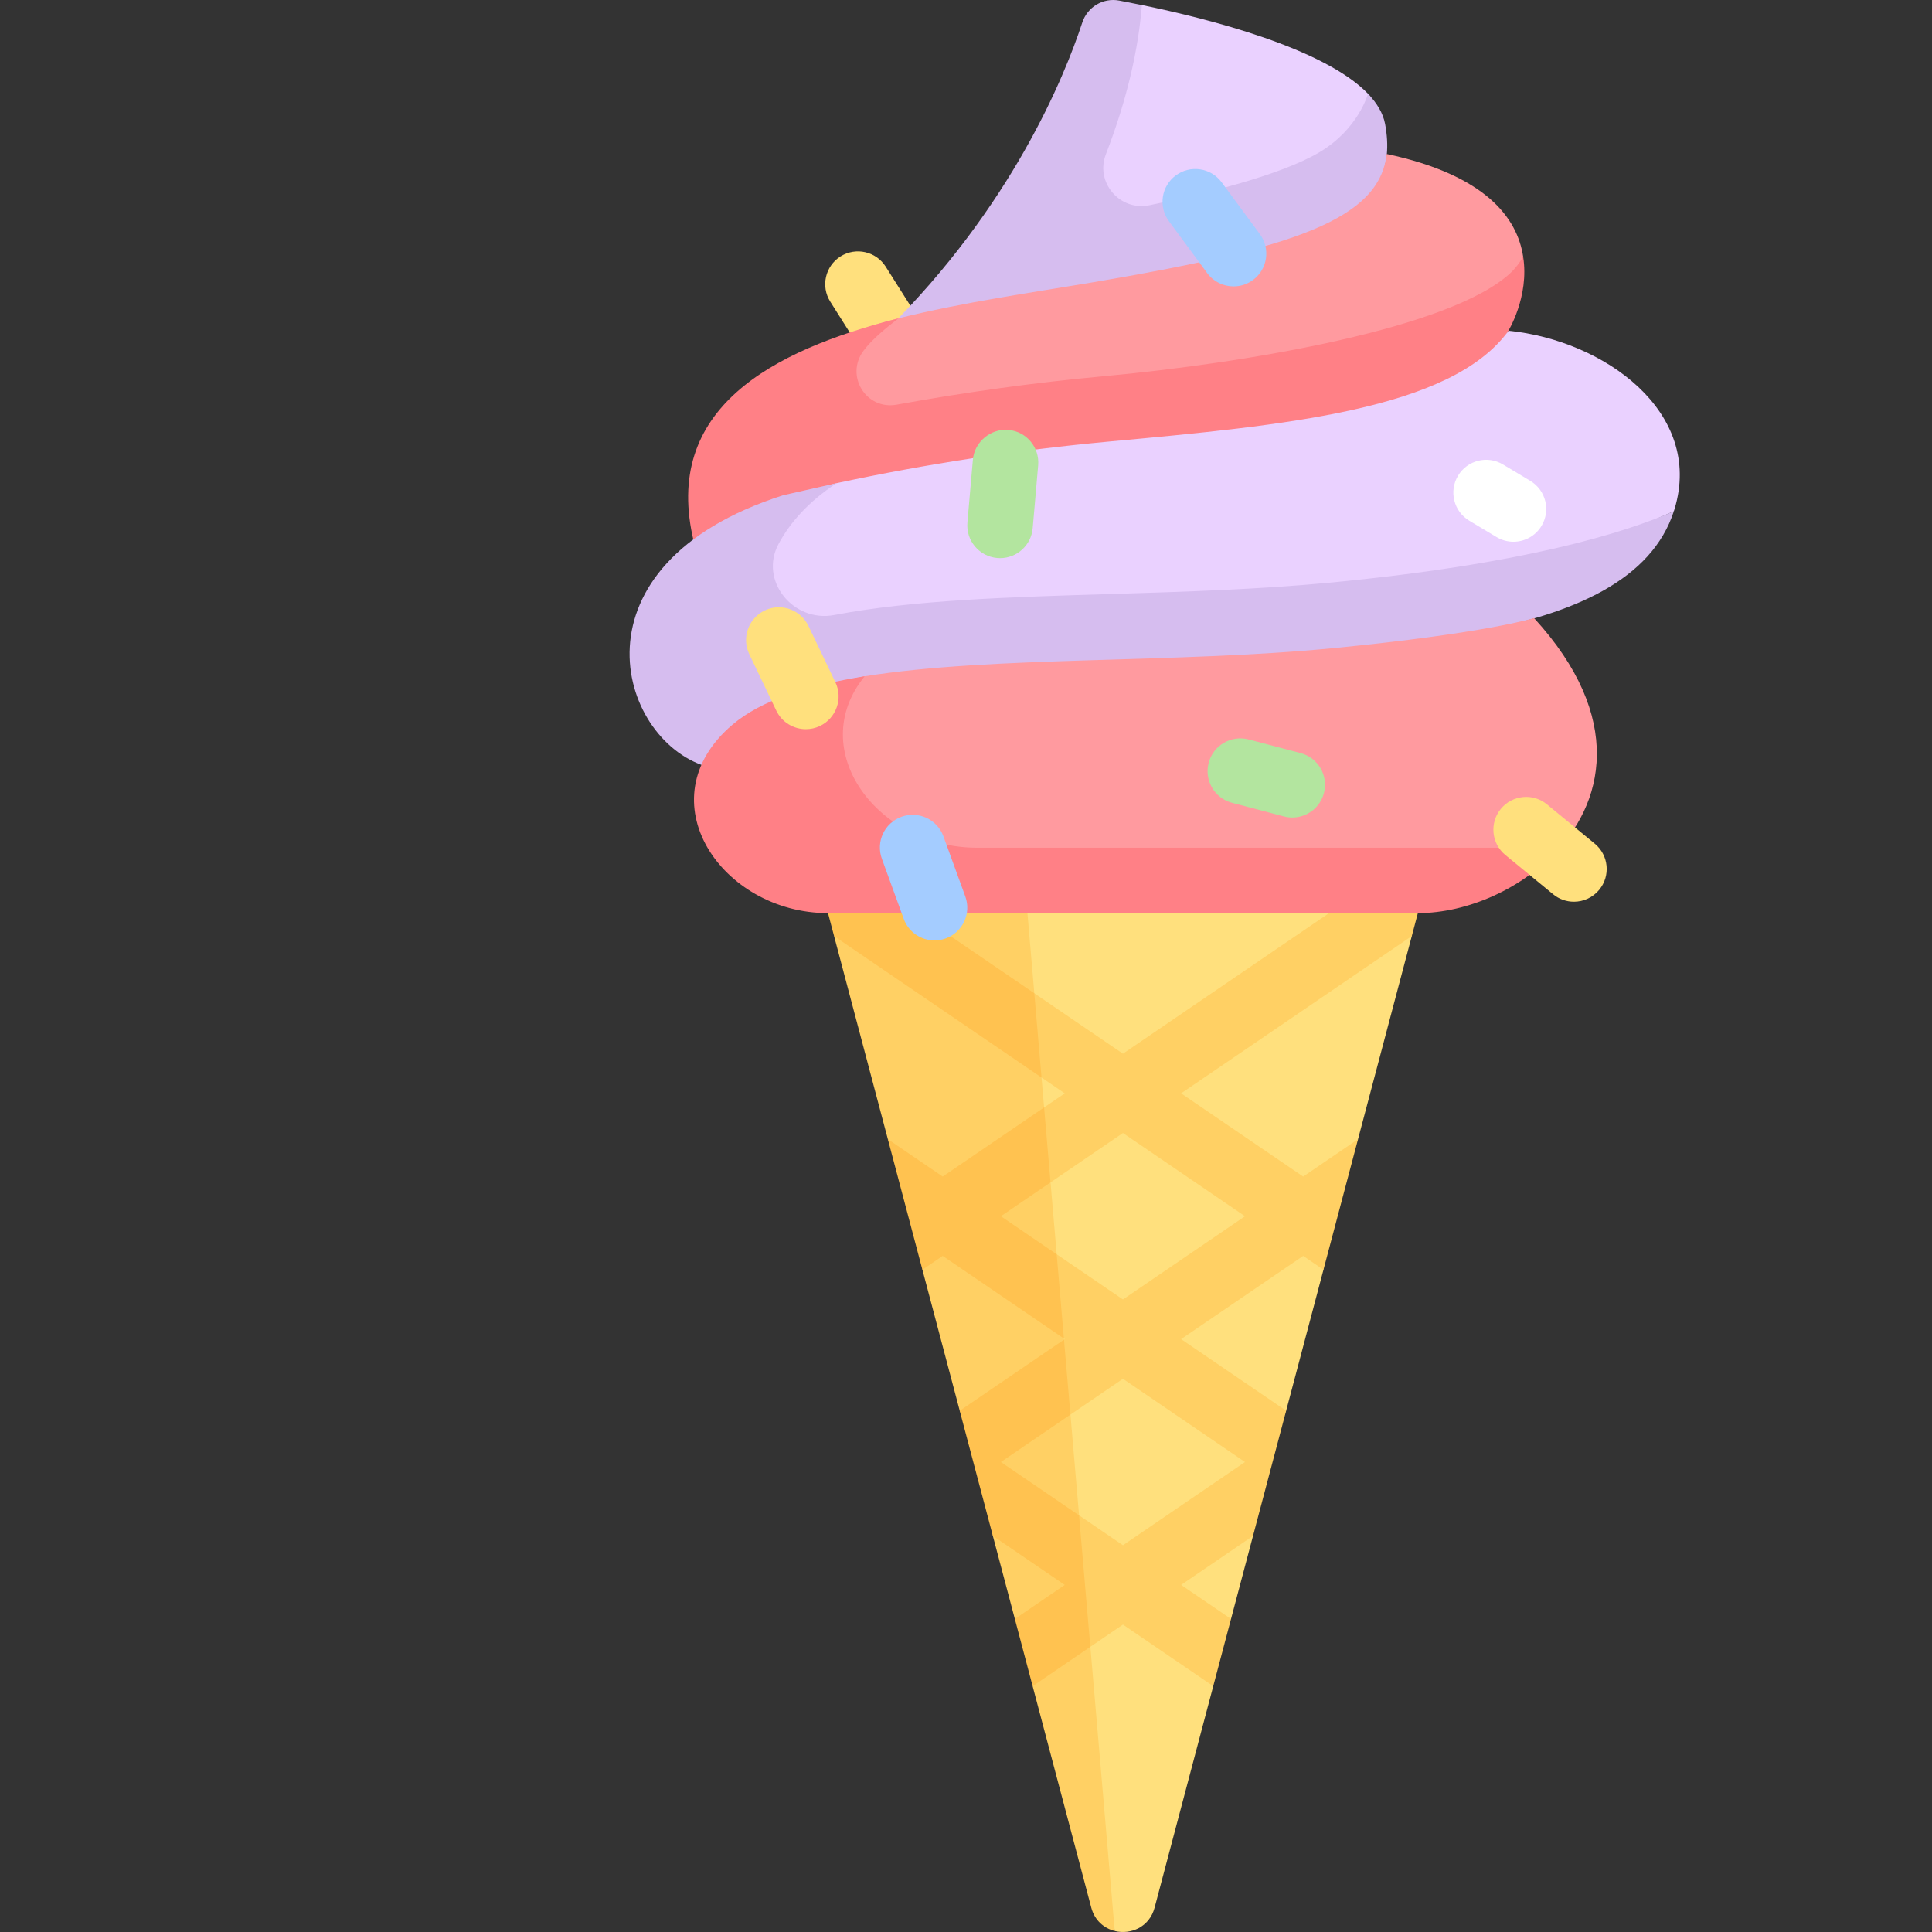 <svg id="Capa_1" enable-background="new 0 0 512 512" height="512" viewBox="-50 0 512 512" width="512" xmlns="http://www.w3.org/2000/svg"><rect x="-50" y="0" width="512" height="512" fill="#333333" stroke="none"/><g><path d="m255.984 505.538 15.536-58.692-4.187-15.179 8.901-2.63 5.827-22.011 2.939-20.693 5.84-12.473 9.891-37.365.269-16.828 8.891-17.776 14.248-53.825-15.757-14.765h-112.899l49.931 278.435c4.237 1.046 9.199-1.021 10.57-6.198z" fill="#ffe07d"/><path d="m325.748 241.986-13.571-6.786-64.589 44.038-23.485-16.013-2.566-29.923-50.496 14.766 14.248 53.824 11.046 20.441-1.887 14.159 9.892 37.37 8.66 17.138.116 16.023 5.827 22.014 8.723 8.296-4.009 9.513 15.536 58.691c.907 3.427 3.417 5.499 6.219 6.199l-6.459-75.321 8.636-5.888 23.931 16.317 4.714-17.808-13.228-9.02 19.055-12.992 8.779-33.165-27.833-18.978 32.346-22.055 5.379 3.667 9.16-34.603-14.539 9.914-32.348-22.056 61.135-41.683zm-93.577 47.763-5.475 3.733-.68-7.929zm-.222 64.98.225.154-.201.137zm47.99 32.721-32.349 22.055-11.623-7.925-2.29-26.699 13.913-9.487zm-.004-65.134-32.345 22.055-17.556-11.97-1.634-19.058 19.187-13.082z" fill="#ffd064"/><g fill="#ffc250"><path d="m223.658 446.846 15.288-10.424-2.987-34.847-20.715-14.125 18.427-12.565-1.702-19.862-27.631 18.84 8.778 33.159 19.057 12.995-13.229 9.02z"/><path d="m185.287 301.892 9.159 34.6 5.378-3.667 32.119 21.9-1.913-22.327-14.789-10.083 13.156-8.971-1.703-19.861-26.87 18.32z"/><path d="m226.014 285.551-1.913-22.327-38.873-26.504-15.798 5.266 1.61 6.082z"/></g><path d="m186.069 97.736c-2.883 0-5.699-1.433-7.353-4.045l-8.684-13.747c-2.561-4.054-1.348-9.422 2.705-11.983 4.071-2.561 9.422-1.34 11.983 2.705l8.684 13.747c2.561 4.054 1.348 9.422-2.705 11.983-1.441.908-3.044 1.34-4.63 1.34z" fill="#ffe07d"/><path d="m313.75 34.5c-.535-2.853 1.176-7.183-1.221-9.668-11.642-12.069-42.029-19.821-59.915-23.497l-11.614 10.665c-4.772 14.493 1.388 42.716-31.75 75.507 17.692-4.331 14.949-5.859 31.283-8.624 60.757-10.281 77.559-21.225 73.217-44.383z" fill="#ead1ff"/><path d="m317.063 32.838c-.53-2.825-2.177-5.542-4.535-8.006 0 0-2.521 9.454-13.015 15.605-10.24 6.002-30.046 10.897-44.917 13.958-7.815 1.608-14.411-6.058-11.533-13.5 5.694-14.726 8.608-27.9 9.55-39.559-2.191-.45-4.258-.859-6.014-1.187-4.286-.799-8.424 1.69-9.787 5.831-4.771 14.493-18.715 48.736-51.853 81.527 5.478-1.341 11.319-2.396 17.248-3.318-.007.012-.012.025-.019.037 13.283-2.065 27.049-3.432 38.344-5.343 60.758-10.281 80.873-22.886 76.531-46.045z" fill="#d6bdef"/><path d="m239.628 74.813c-15.778 2.67-34.335 5.264-51.54 9.553-34.088 8.499-51.745 27.544-43.088 63.134 0 0 174.777-15.696 179.119-17.325 4.342-1.628 25.568-46.738 25.568-46.738l3.96-15.435c-1.552-10.174-9.798-21.583-36.171-27.201-1.895 17.335-24.619 25.004-77.848 34.012z" fill="#ff9a9f"/><path d="m353.647 68.003s-1.236 2.344-3.294 4.277c-15.603 14.658-69.181 23.854-107.966 27.434-18.305 1.69-36.602 4.224-54.745 7.526-8.119 1.478-13.725-7.635-8.818-14.269 2.277-3.078 6.059-6.105 9.264-8.605-33.646 8.546-62.781 24.002-54.209 59.243 0 0 185.899-11.805 190.241-13.434 4.342-1.628 25.51-42.336 25.51-42.336s5.711-9.185 4.017-19.836z" fill="#ff8086"/><path d="m349.781 87.652c-15.222 21.016-59.515 25.085-105.941 29.371-24.247 2.238-48.342 5.926-72.147 11.023-4.747 1.016-9.221 4.827-13.943 5.955-57.534 18.454-31.698 58.298-8.25 65.5l193-41.5 51.086-22.521c.064-.199.127-.399.188-.6 7.773-25.706-18.664-44.695-43.993-47.228z" fill="#ead1ff"/><path d="m137.044 203.087 203.544-35.537c26.825-4.839 47.134-14.016 52.999-32.072-13.154 5.771-39.915 14.084-91.724 18.978-18.211 1.72-37.938 2.373-57.021 2.948-27.541.829-52.932 1.6-73.751 5.578-10.875 2.078-20.012-9.142-14.742-18.879 3.128-5.78 7.926-11.142 15.345-16.059l-14.204 3.216c-57.535 18.455-43.893 64.626-20.446 71.827z" fill="#d6bdef"/><path d="m356.534 163.793s-12.694 4.014-52.983 7.951c-42.162 4.12-90.403 2.045-124.41 7.482-15.059 2.407-21.93 13.72-29.641 20.274-23.407 19.896 4.276 37.5 32.5 37.5h143.748l35.067-9.676c14.599-14.153 19.802-37.258-4.281-63.531z" fill="#ff9a9f"/><path d="m208.838 224.651c-26.166 0-45.638-25.808-29.697-45.426-15.047 2.407-27.335 6.275-35.041 12.826-23.407 19.896-2.895 49.935 25.329 49.935h156.318c13.11 0 28.014-6.494 37.565-17.335z" fill="#ff8086"/><path d="m215.031 147.909c-.254 0-.509-.008-.763-.034-4.775-.416-8.311-4.622-7.896-9.405l1.45-16.648c.416-4.775 4.8-8.303 9.405-7.896 4.775.416 8.311 4.622 7.896 9.405l-1.45 16.648c-.39 4.521-4.181 7.93-8.642 7.93z" fill="#b3e59f"/><path d="m351.071 143.567c-1.518 0-3.062-.399-4.461-1.238l-7.243-4.342c-4.113-2.468-5.445-7.794-2.977-11.916 2.468-4.113 7.802-5.453 11.916-2.977l7.243 4.342c4.113 2.468 5.445 7.794 2.977 11.916-1.628 2.714-4.503 4.215-7.455 4.215z" fill="#fff"/><path d="m197.654 249.22c-3.545 0-6.878-2.188-8.159-5.716l-5.792-15.918c-1.645-4.503.678-9.49 5.19-11.127 4.495-1.637 9.49.678 11.127 5.19l5.792 15.918c1.645 4.503-.678 9.49-5.19 11.127-.975.357-1.984.526-2.968.526z" fill="#a4ccff"/><path d="m292.469 216.654c-.729 0-1.476-.093-2.213-.288l-13.756-3.613c-4.639-1.213-7.412-5.962-6.191-10.601 1.204-4.639 5.979-7.404 10.601-6.191l13.756 3.613c4.639 1.213 7.412 5.962 6.191 10.601-1.018 3.901-4.538 6.479-8.388 6.479z" fill="#b3e59f"/><path d="m276.907 75.898c-2.663 0-5.292-1.221-6.997-3.528l-10.135-13.747c-2.85-3.867-2.027-9.303 1.832-12.144s9.286-2.027 12.145 1.832l10.135 13.747c2.85 3.867 2.027 9.303-1.832 12.144-1.552 1.145-3.359 1.696-5.148 1.696z" fill="#a4ccff"/><path d="m367.1 238.967c-1.934 0-3.893-.645-5.504-1.976l-12.662-10.406c-3.706-3.045-4.24-8.515-1.196-12.221 3.036-3.698 8.515-4.257 12.221-1.196l12.662 10.406c3.706 3.045 4.24 8.515 1.196 12.221-1.713 2.086-4.207 3.172-6.717 3.172z" fill="#ffe07d"/><path d="m163.561 193.239c-3.24 0-6.352-1.815-7.845-4.936l-7.149-14.935c-2.069-4.325-.237-9.507 4.088-11.585 4.3-2.078 9.507-.246 11.585 4.088l7.149 14.935c2.069 4.325.237 9.507-4.088 11.585-1.204.576-2.485.848-3.74.848z" fill="#ffe07d"/></g></svg>